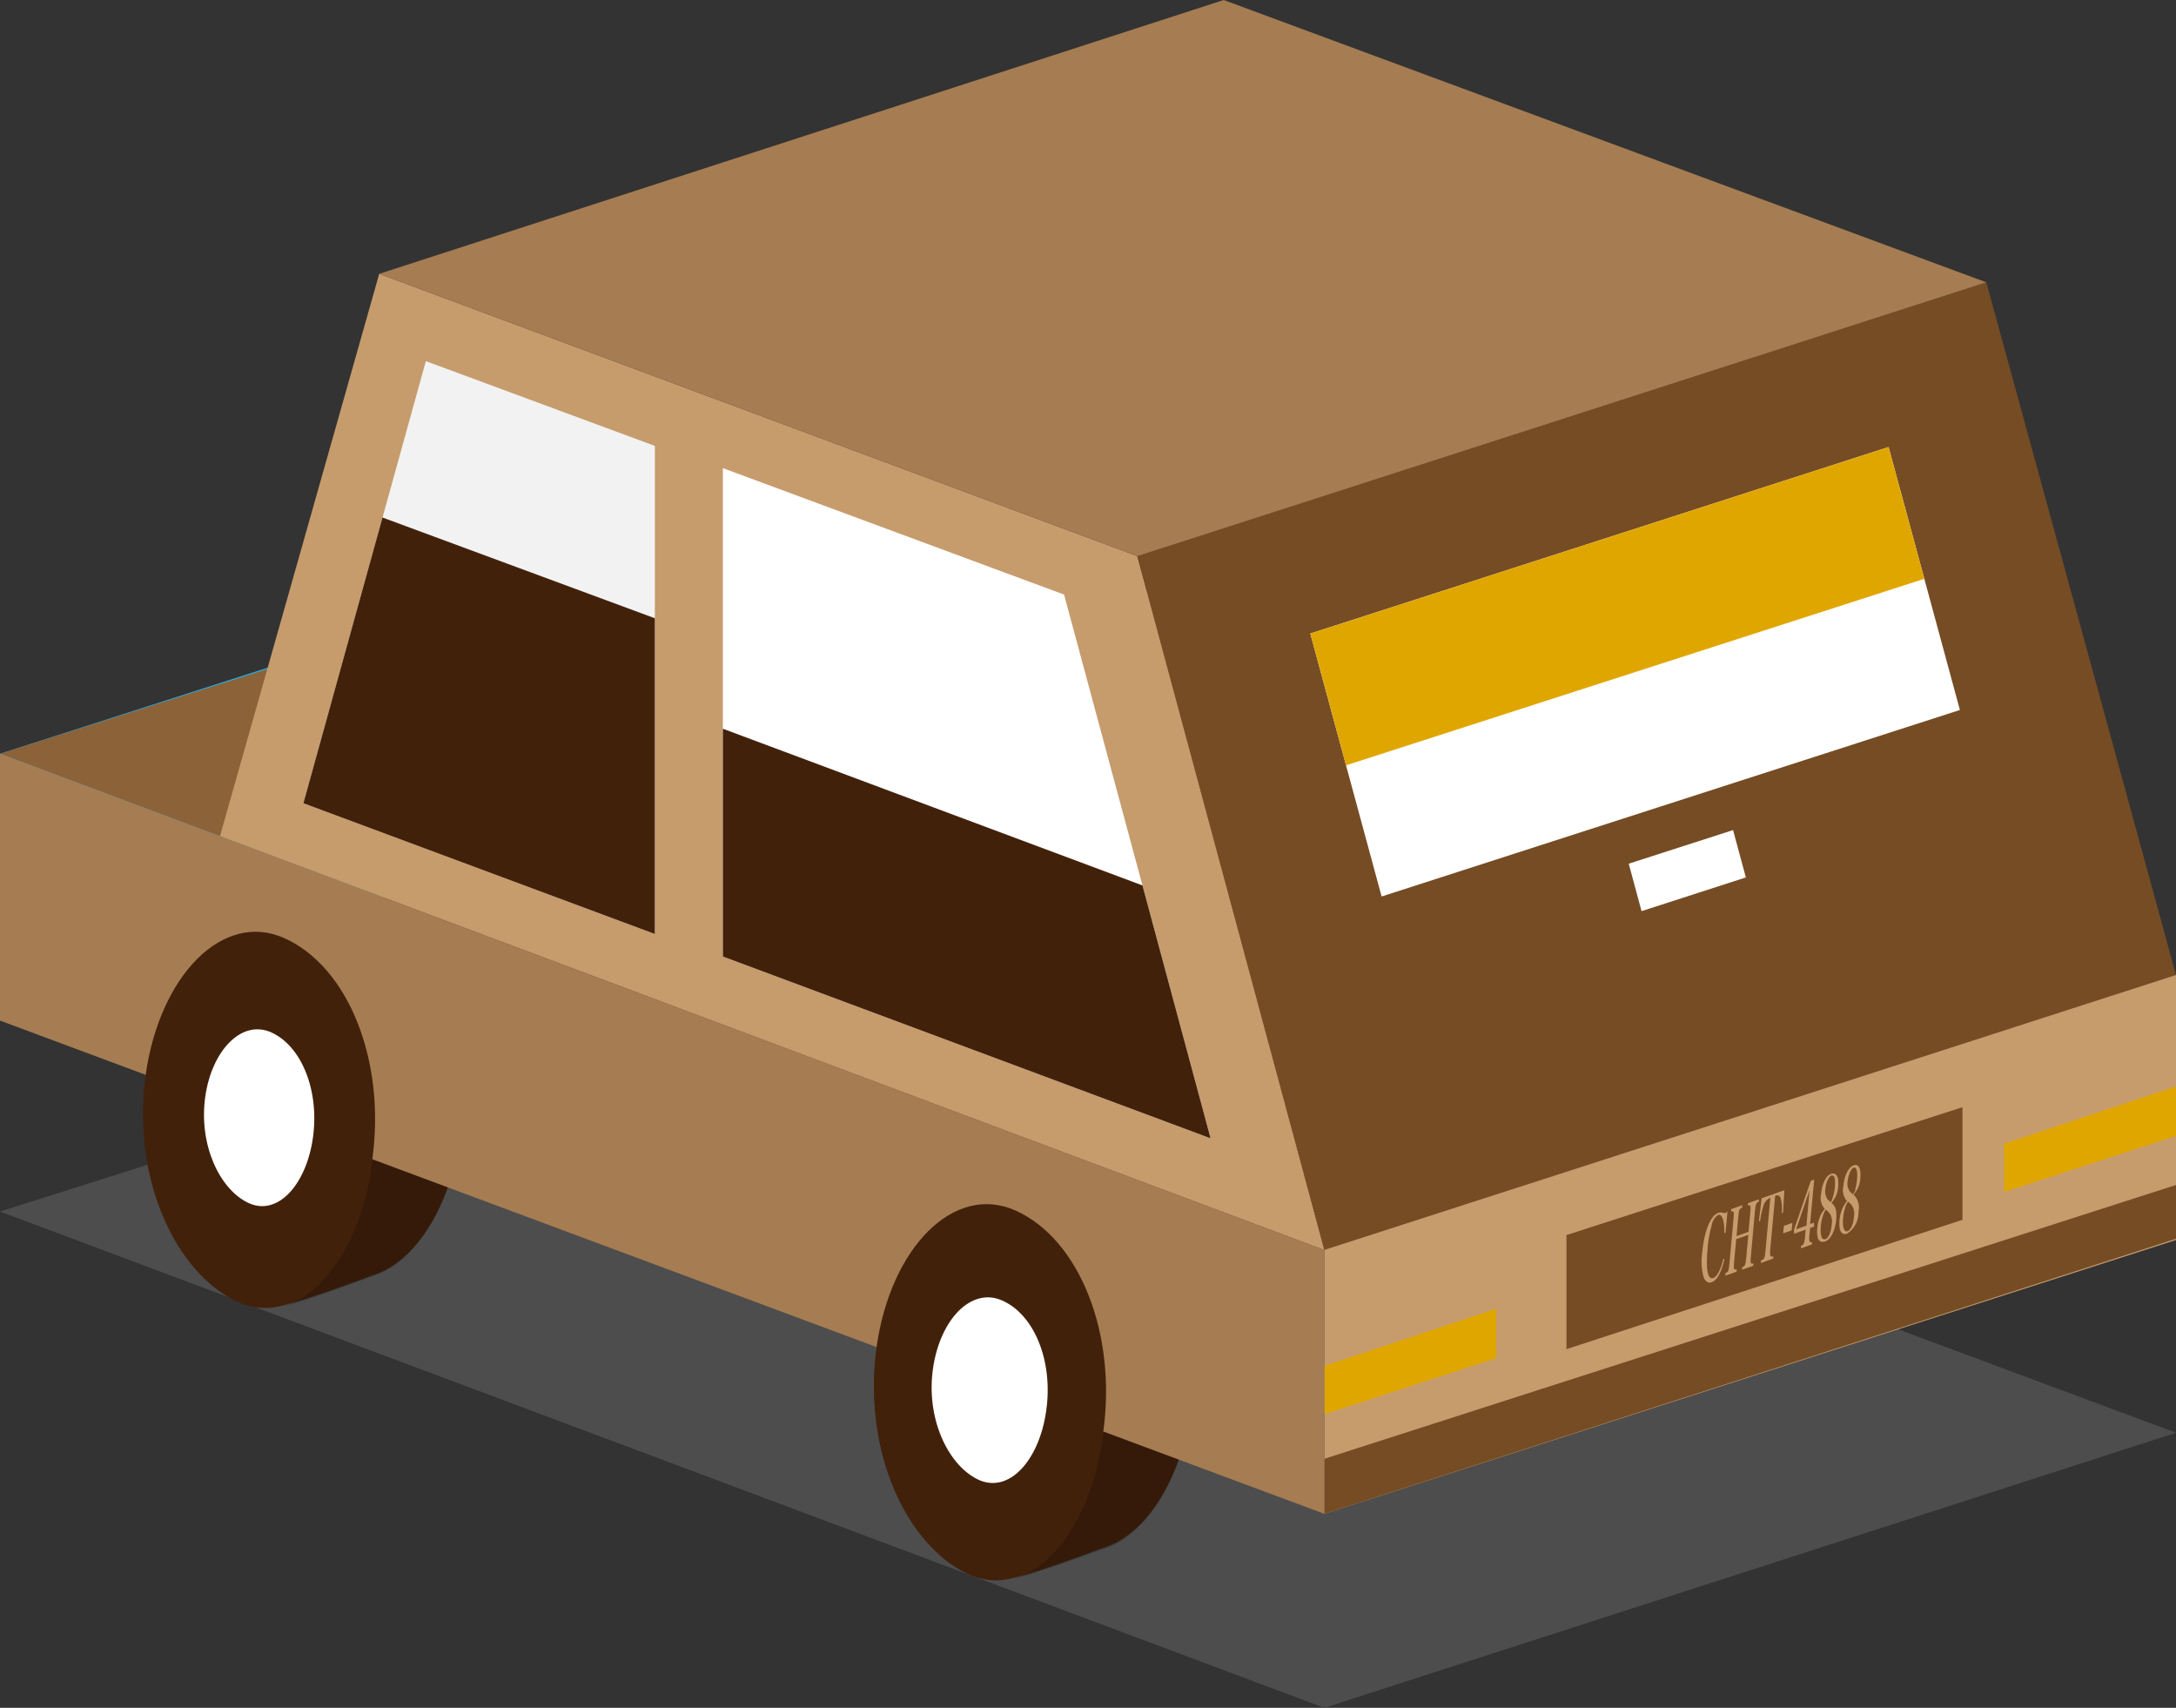<svg id="圖層_4" data-name="圖層 4" xmlns="http://www.w3.org/2000/svg" viewBox="0 0 212.37 166.65"><rect x="0" y="0" width="212.37" height="166.65" fill="#333333" stroke="none"/><defs><style>.cls-1{fill:#4d4d4d;}.cls-2{fill:#42210b;}.cls-3{fill:#29abe2;}.cls-4{fill:#8c6239;}.cls-5{fill:#c69c6d;}.cls-6{fill:#754c24;}.cls-7{fill:#a67c52;}.cls-8{fill:#f2f2f2;}.cls-9{fill:#fff;}.cls-10{fill:#e0a600;}.cls-11{opacity:0.2;}</style></defs><title>layer_4</title><polygon class="cls-1" points="129.25 166.65 0 118.22 83.44 91.81 212.37 139.81 129.25 166.65"/><path class="cls-2" d="M1877.58,574.19c-3.25-1.44-6.55-.22-9.12,2.73-5.81-2.1-11.69,4.06-13,13.43-1.35,9.64,2.79,18.7,8.61,21.65a6.58,6.58,0,0,0,3.49.75c2.11-.15,8.84-2.76,10.29-3.26,4.05-1.4,7.38-6.78,8.34-13.65C1887.54,586.2,1883.86,577,1877.58,574.19Z" transform="translate(-1769.9 -458.55)"/><path class="cls-2" d="M1806.25,547.61c-3.25-1.44-6.56-.22-9.12,2.73-5.81-2.11-11.69,4-13,13.43-1.35,9.64,2.79,18.69,8.61,21.65a6.68,6.68,0,0,0,3.49.75c2.11-.15,8.84-2.77,10.28-3.26,4.06-1.4,7.39-6.78,8.35-13.65C1816.21,559.62,1812.53,550.4,1806.25,547.61Z" transform="translate(-1769.9 -458.55)"/><polygon class="cls-3" points="0 99.59 0 73.55 83.12 46.83 83.12 72.88 0 99.59"/><polygon class="cls-4" points="129.25 121.97 0 73.55 83.44 47.13 212.37 95.14 129.25 121.97"/><polyline class="cls-5" points="129.25 121.97 111 54.27 37.01 26.72 21.47 81.59 129.25 121.97"/><polygon class="cls-6" points="212.37 95.14 129.25 121.97 111 54.27 193.86 27.55 212.37 95.14"/><polygon class="cls-5" points="129.25 121.97 212.37 95.14 212.37 121 129.25 147.72 129.25 121.97"/><polygon class="cls-6" points="129.25 147.72 212.37 120.88 212.37 115.63 129.25 142.35 129.25 147.72"/><polygon class="cls-7" points="111 54.27 37.01 26.72 119.43 0 193.86 27.55 111 54.27"/><polygon class="cls-8" points="41.56 35.24 29.61 78.38 63.91 91.14 63.91 43.51 41.56 35.24"/><polygon class="cls-2" points="37.33 50.5 29.61 78.38 63.91 91.14 63.91 60.33 37.33 50.5"/><polygon class="cls-9" points="70.55 45.68 70.55 93.34 118.15 111.08 103.85 58.02 70.55 45.68"/><polygon class="cls-2" points="70.55 71.11 70.55 93.34 118.15 111.08 111.5 86.4 70.55 71.11"/><polygon class="cls-9" points="184.32 43.62 191.28 69.28 134.84 87.48 127.88 61.82 184.32 43.62"/><polygon class="cls-10" points="184.32 43.62 187.81 56.48 131.37 74.68 127.88 61.82 184.32 43.62"/><polygon class="cls-9" points="169.14 81 170.39 85.62 160.21 88.91 158.96 84.28 169.14 81"/><polygon class="cls-10" points="146.03 132.53 146.03 127.7 129.25 133.29 129.25 138 146.03 132.53"/><polygon class="cls-6" points="191.53 119.03 191.53 108.04 152.88 120.52 152.88 131.65 191.53 119.03"/><polygon class="cls-10" points="212.37 110.84 212.37 106.01 195.58 111.61 195.58 116.32 212.37 110.84"/><path class="cls-11" d="M1806.21,547.73c-3.25-1.44-6.56-.23-9.12,2.72.17.06.33.1.49.17,6.29,2.78,10,12,8.61,21.65-1,7.13-4.54,12.66-8.8,13.8,2.77-.66,7.85-2.63,9.08-3.05,4.06-1.4,7.39-6.78,8.35-13.65C1816.17,559.73,1812.49,550.51,1806.21,547.73Z" transform="translate(-1769.9 -458.55)"/><path class="cls-11" d="M1877.54,574.31c-3.25-1.44-6.55-.23-9.11,2.72.16.06.32.1.49.17,6.28,2.79,10,12,8.61,21.65-1,7.13-4.55,12.66-8.81,13.8,2.78-.66,7.85-2.62,9.09-3,4-1.39,7.38-6.77,8.34-13.65C1887.5,586.32,1883.82,577.09,1877.54,574.31Z" transform="translate(-1769.9 -458.55)"/><polygon class="cls-7" points="0 99.59 129.25 147.72 129.25 121.97 128.84 121.82 0 73.55 0 99.59"/><path class="cls-2" d="M1877.57,598.31c-1.35,9.64-7.36,16.38-13.5,13.27-5.82-3-10-12-8.61-21.65S1863,574,1869,576.67C1875.24,579.45,1878.92,588.67,1877.57,598.31Z" transform="translate(-1769.9 -458.55)"/><path class="cls-2" d="M1806.23,571.73c-1.34,9.64-7.35,16.38-13.49,13.26-5.82-3-10-12-8.61-21.64s7.52-15.91,13.49-13.27C1803.91,552.87,1807.58,562.09,1806.23,571.73Z" transform="translate(-1769.9 -458.55)"/><path class="cls-9" d="M1800.44,569.57c-.64,4.59-3.49,7.79-6.41,6.31-2.77-1.4-4.74-5.71-4.1-10.29s3.58-7.57,6.42-6.31C1799.34,560.6,1801.09,565,1800.44,569.57Z" transform="translate(-1769.9 -458.55)"/><path class="cls-9" d="M1872,596.25c-.68,4.82-3.67,8.18-6.74,6.63-2.91-1.48-5-6-4.3-10.81s3.76-7.94,6.74-6.62C1870.88,586.84,1872.71,591.44,1872,596.25Z" transform="translate(-1769.9 -458.55)"/><path class="cls-5" d="M1938.18,578.89a4.77,4.77,0,0,0-.08-1.18c-.1-.46-.29-.68-.52-.6a1.49,1.49,0,0,0-.62,1,11.88,11.88,0,0,0-.41,2.34c-.17,1.92,0,3,.56,2.81.26-.09.54-.5.77-1.14.08-.22.13-.42.22-.76l.09.1c-.31,1.3-.7,2-1.23,2.21-.34.12-.63-.06-.8-.51a5.94,5.94,0,0,1-.13-2.37c.19-2.09.8-3.62,1.56-3.88.18-.07.26-.06.56,0a.19.19,0,0,0,.15,0s.08,0,.2-.18l-.2,2.11Z" transform="translate(-1769.9 -458.55)"/><path class="cls-5" d="M1939.15,581.62c-.07.8-.05.87.24.79l0,.23-1.1.39,0-.23c.29-.13.33-.22.4-1l.39-4.25c.07-.78.05-.85-.22-.78l0-.23,1.07-.38,0,.23c-.28.12-.32.22-.39,1l-.16,1.78,1.17-.42.16-1.78c.08-.78.06-.86-.22-.78l0-.23,1.07-.38,0,.22c-.28.13-.31.23-.39,1l-.38,4.24c-.08.8-.06.87.23.79l0,.23-1.1.39,0-.23c.3-.13.33-.22.41-1l.2-2.17-1.18.41Z" transform="translate(-1769.9 -458.55)"/><path class="cls-5" d="M1942.68,580.37c-.07.8,0,.87.28.77l0,.22-1.2.43,0-.23c.34-.13.38-.23.45-1l.47-5.13a1.13,1.13,0,0,0-.65.71,8.91,8.91,0,0,0-.35,1.57l-.12,0,.27-2.23,2.22-.79-.13,2.18-.13.06a4.44,4.44,0,0,0-.1-1.47c-.1-.25-.25-.32-.54-.23Z" transform="translate(-1769.9 -458.55)"/><path class="cls-5" d="M1944,578.17l.83-.29-.07.73-.83.29Z" transform="translate(-1769.9 -458.55)"/><path class="cls-5" d="M1946.5,579c-.07.72,0,.83.24.74l0,.24-1.07.38,0-.23c.17-.08.21-.11.26-.21a2.58,2.58,0,0,0,.14-.77l.06-.61-1.14.4,0-.41,1.64-4.76.33-.11-.4,4.33.38-.13,0,.39-.38.13Zm0-4.29-1.3,3.79,1-.35Z" transform="translate(-1769.9 -458.55)"/><path class="cls-5" d="M1949.11,577.54c-.11,1.11-.54,2-1.12,2.16s-.82-.29-.73-1.29a3.84,3.84,0,0,1,.37-1.37,3.06,3.06,0,0,1,.36-.52,1.61,1.61,0,0,1-.36-1.43c.1-1.05.49-1.86,1-2s.75.33.67,1.23a2.64,2.64,0,0,1-.66,1.62C1949.05,576.22,1949.18,576.71,1949.11,577.54Zm-1.26-.46a4.49,4.49,0,0,0-.24,1.1c-.08.9.09,1.41.43,1.29s.57-.7.63-1.44a1.51,1.51,0,0,0-.15-1,1.62,1.62,0,0,0-.29-.33l-.14-.11A1.69,1.69,0,0,0,1947.85,577.08Zm.92-1.69a4,4,0,0,0,.2-1,3.13,3.13,0,0,0,0-.76c0-.29-.18-.43-.36-.36s-.49.58-.55,1.25a1.41,1.41,0,0,0,.16,1,2,2,0,0,0,.21.22l.14.11A1.32,1.32,0,0,0,1948.77,575.39Z" transform="translate(-1769.9 -458.55)"/><path class="cls-5" d="M1951.28,576.77a2.46,2.46,0,0,1-1.11,2.16c-.55.19-.83-.3-.74-1.29a3.6,3.6,0,0,1,.38-1.37,2.64,2.64,0,0,1,.35-.52,1.62,1.62,0,0,1-.36-1.43c.1-1.06.5-1.86,1-2.05s.74.33.66,1.24a2.56,2.56,0,0,1-.66,1.61A1.74,1.74,0,0,1,1951.28,576.77Zm-1.26-.46a4.29,4.29,0,0,0-.24,1.1c-.08.89.1,1.4.43,1.28s.57-.69.63-1.43a1.5,1.5,0,0,0-.15-1,1.59,1.59,0,0,0-.28-.33s-.14-.12-.15-.11A1.84,1.84,0,0,0,1950,576.31Zm.93-1.69a4.14,4.14,0,0,0,.19-1,3.16,3.16,0,0,0,0-.76c-.05-.29-.17-.42-.35-.36s-.49.59-.56,1.26a1.36,1.36,0,0,0,.17,1,.93.93,0,0,0,.2.21l.14.12A1.75,1.75,0,0,0,1951,574.62Z" transform="translate(-1769.9 -458.55)"/></svg>